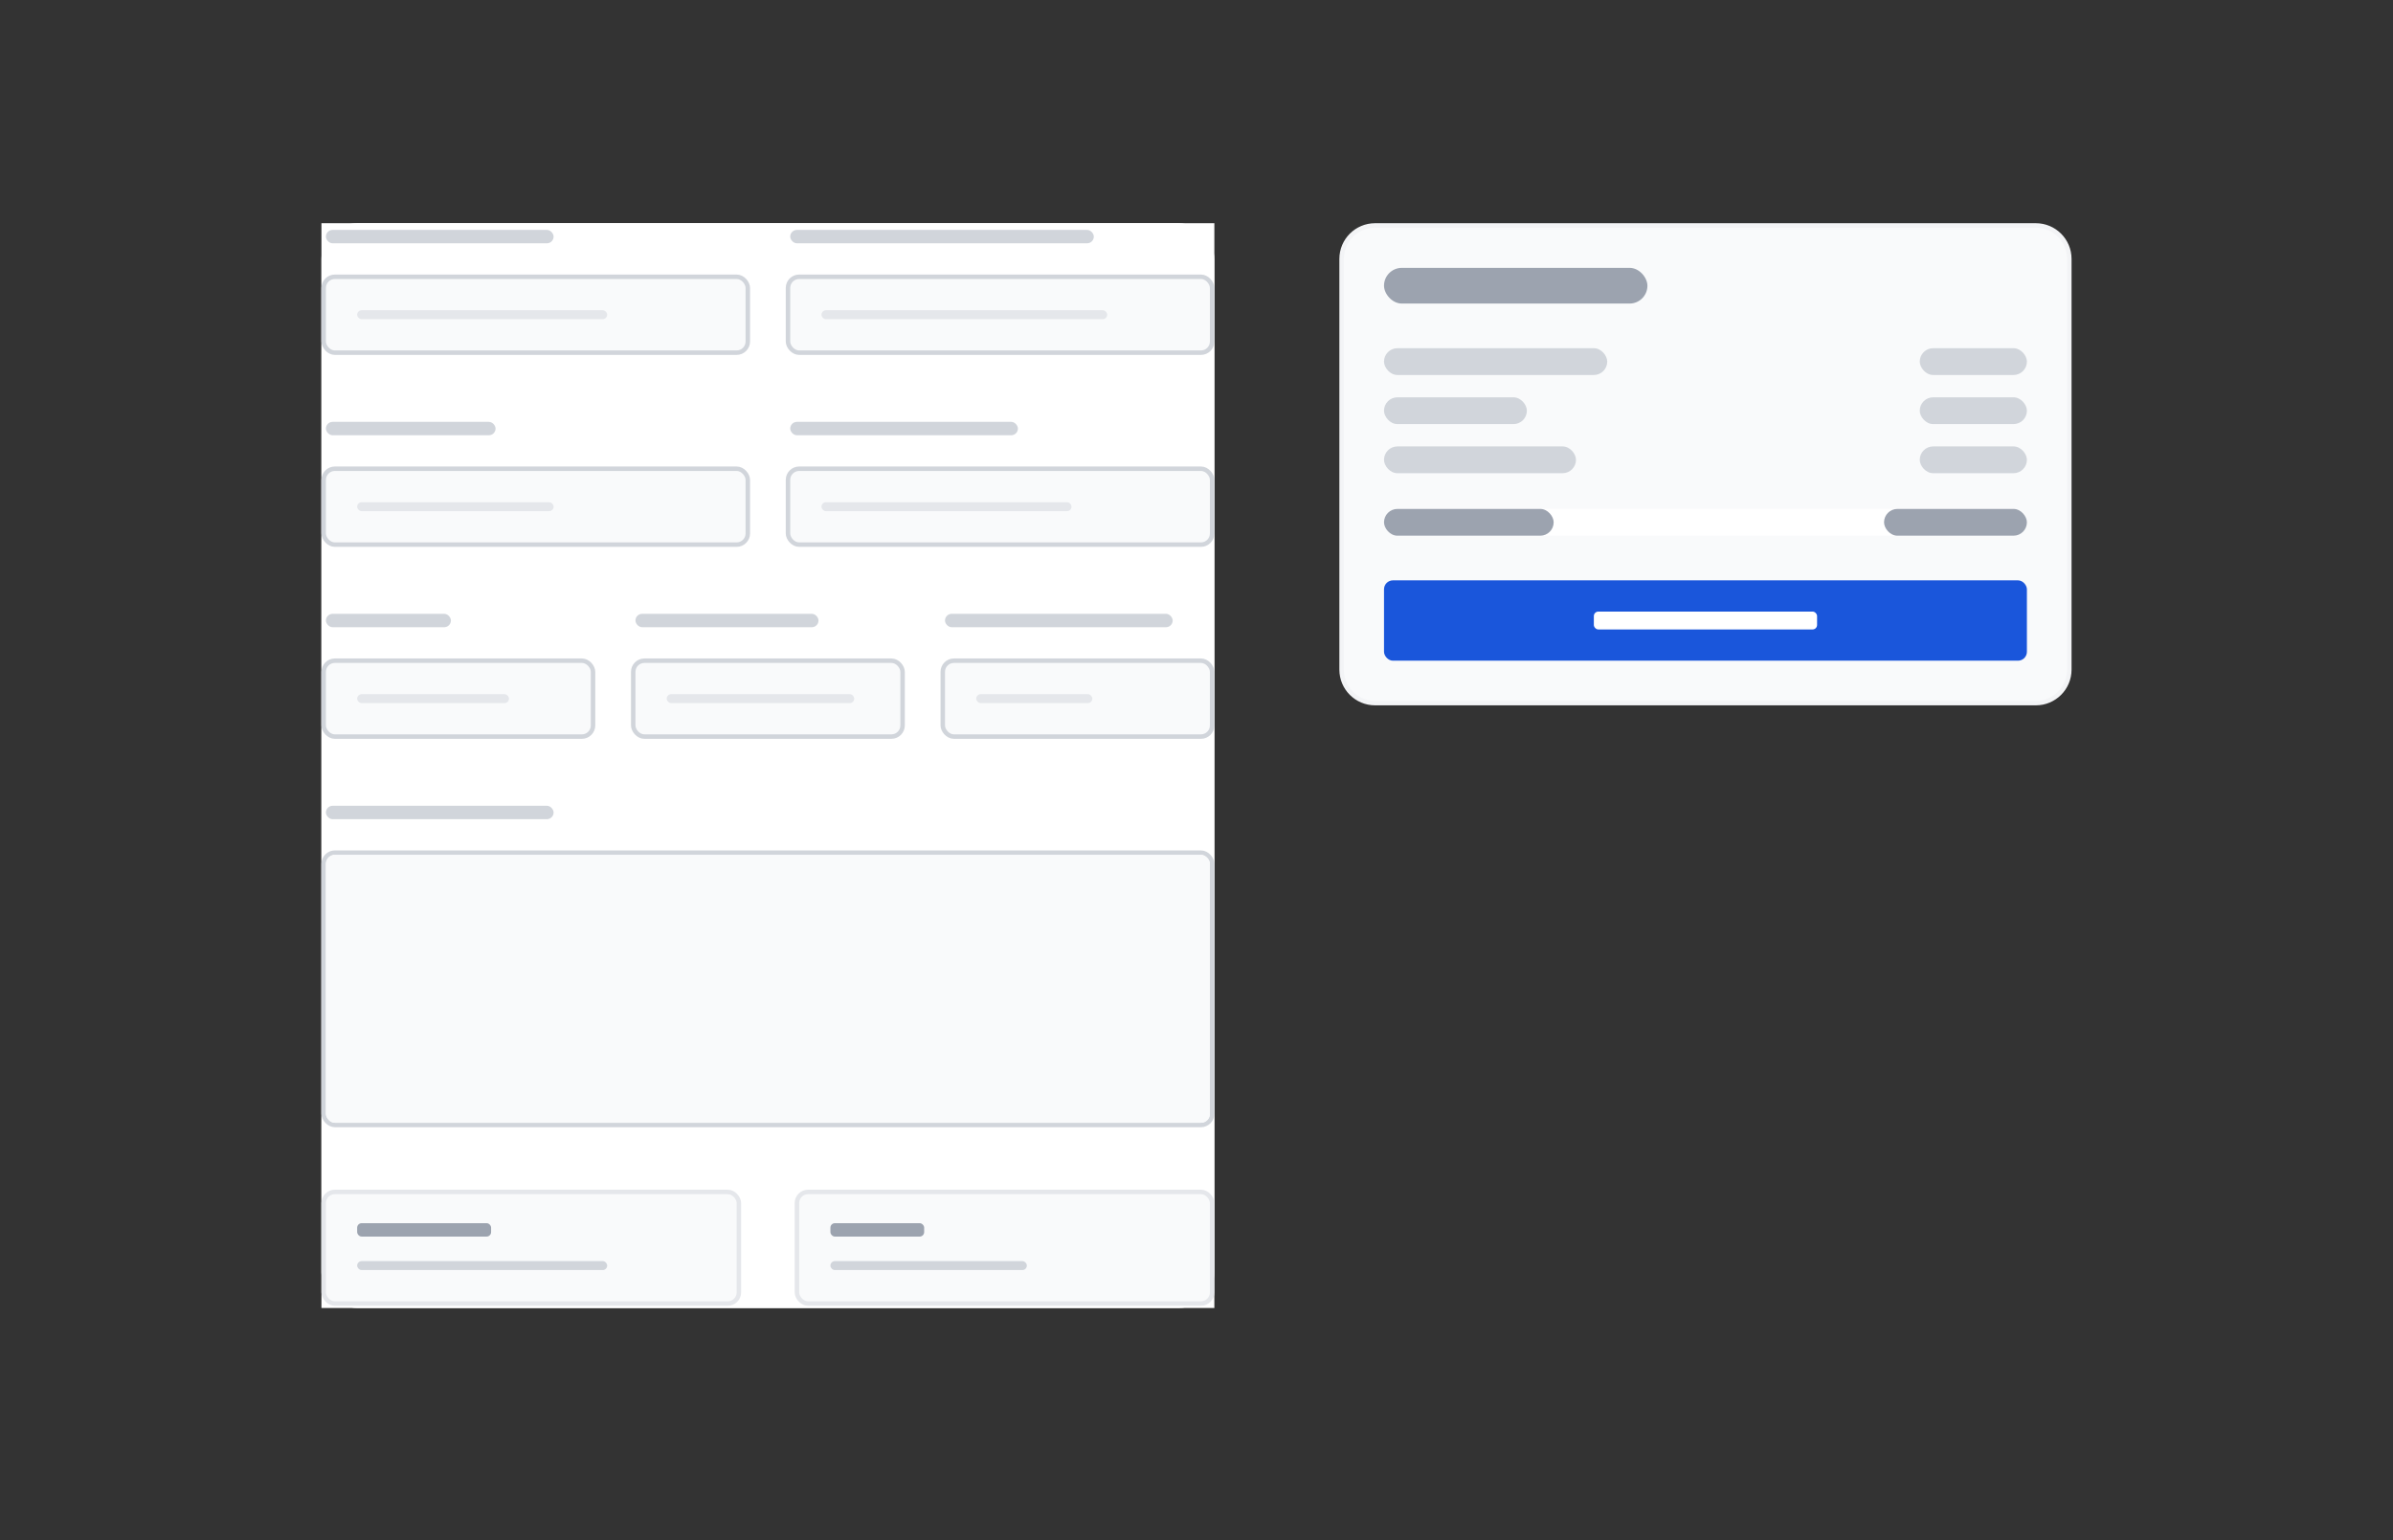 <svg width="536" height="345" viewBox="0 0 536 345" fill="none" xmlns="http://www.w3.org/2000/svg">
<rect x="0" y="0" width="536" height="345" fill="#333333" stroke="none"/>
<rect x="72" y="50" width="200" height="243" rx="8" fill="white"/>
<rect width="200" height="243" transform="translate(72 50)" fill="white"/>
<rect x="73" y="51.5" width="51" height="3" rx="1.5" fill="#D1D5DB"/>
<rect x="72.5" y="62" width="95" height="17" rx="2.5" fill="#F9FAFB"/>
<rect x="72.5" y="62" width="95" height="17" rx="2.5" stroke="#D1D5DB"/>
<rect x="80" y="69.5" width="56" height="2" rx="1" fill="#E5E7EB"/>
<rect x="177" y="51.5" width="68" height="3" rx="1.5" fill="#D1D5DB"/>
<rect x="176.5" y="62" width="95" height="17" rx="2.5" fill="#F9FAFB"/>
<rect x="176.5" y="62" width="95" height="17" rx="2.5" stroke="#D1D5DB"/>
<rect x="184" y="69.5" width="64" height="2" rx="1" fill="#E5E7EB"/>
<rect x="73" y="94.5" width="38" height="3" rx="1.5" fill="#D1D5DB"/>
<rect x="72.5" y="105" width="95" height="17" rx="2.5" fill="#F9FAFB"/>
<rect x="72.5" y="105" width="95" height="17" rx="2.5" stroke="#D1D5DB"/>
<rect x="80" y="112.5" width="44" height="2" rx="1" fill="#E5E7EB"/>
<rect x="177" y="94.5" width="51" height="3" rx="1.5" fill="#D1D5DB"/>
<rect x="176.5" y="105" width="95" height="17" rx="2.5" fill="#F9FAFB"/>
<rect x="176.5" y="105" width="95" height="17" rx="2.5" stroke="#D1D5DB"/>
<rect x="184" y="112.5" width="56" height="2" rx="1" fill="#E5E7EB"/>
<rect x="73" y="137.5" width="28" height="3" rx="1.5" fill="#D1D5DB"/>
<rect x="72.5" y="148" width="60.333" height="17" rx="2.5" fill="#F9FAFB"/>
<rect x="72.5" y="148" width="60.333" height="17" rx="2.5" stroke="#D1D5DB"/>
<rect x="80" y="155.5" width="34" height="2" rx="1" fill="#E5E7EB"/>
<rect x="142.334" y="137.5" width="41" height="3" rx="1.5" fill="#D1D5DB"/>
<rect x="141.834" y="148" width="60.333" height="17" rx="2.5" fill="#F9FAFB"/>
<rect x="141.834" y="148" width="60.333" height="17" rx="2.5" stroke="#D1D5DB"/>
<rect x="149.334" y="155.5" width="42" height="2" rx="1" fill="#E5E7EB"/>
<rect x="211.666" y="137.5" width="51" height="3" rx="1.5" fill="#D1D5DB"/>
<rect x="211.166" y="148" width="60.333" height="17" rx="2.5" fill="#F9FAFB"/>
<rect x="211.166" y="148" width="60.333" height="17" rx="2.5" stroke="#D1D5DB"/>
<rect x="218.666" y="155.5" width="26" height="2" rx="1" fill="#E5E7EB"/>
<rect x="73" y="180.5" width="51" height="3" rx="1.5" fill="#D1D5DB"/>
<rect x="72.5" y="191" width="199" height="61" rx="2.5" stroke="#D1D5DB"/>
<rect x="73" y="191.5" width="198" height="60" rx="2" fill="#F9FAFB"/>
<rect x="72.5" y="267" width="93" height="25" rx="2.5" fill="#F9FAFB"/>
<rect x="72.5" y="267" width="93" height="25" rx="2.5" stroke="#E5E7EB"/>
<rect x="80" y="274" width="30" height="3" rx="1" fill="#9CA3AF"/>
<rect x="80" y="282.5" width="56" height="2" rx="1" fill="#D1D5DB"/>
<rect x="178.5" y="267" width="93" height="25" rx="2.5" fill="#F9FAFB"/>
<rect x="178.5" y="267" width="93" height="25" rx="2.5" stroke="#E5E7EB"/>
<rect x="186" y="274" width="21" height="3" rx="1" fill="#9CA3AF"/>
<rect x="186" y="282.5" width="44" height="2" rx="1" fill="#D1D5DB"/>
<path d="M300.5 58C300.5 53.858 303.858 50.5 308 50.5H456C460.142 50.5 463.5 53.858 463.5 58V150C463.5 154.142 460.142 157.5 456 157.5H308C303.858 157.5 300.5 154.142 300.5 150V58Z" fill="#F9FAFB"/>
<path d="M300.5 58C300.5 53.858 303.858 50.5 308 50.5H456C460.142 50.5 463.5 53.858 463.5 58V150C463.5 154.142 460.142 157.5 456 157.5H308C303.858 157.5 300.5 154.142 300.5 150V58Z" stroke="#F3F4F6"/>
<rect x="310" y="60" width="59" height="8" rx="4" fill="#9CA3AF"/>
<rect x="310" y="78" width="50" height="6" rx="3" fill="#D1D5DB"/>
<rect x="430" y="78" width="24" height="6" rx="3" fill="#D1D5DB"/>
<rect x="310" y="89" width="32" height="6" rx="3" fill="#D1D5DB"/>
<rect x="430" y="89" width="24" height="6" rx="3" fill="#D1D5DB"/>
<rect x="310" y="100" width="43" height="6" rx="3" fill="#D1D5DB"/>
<rect x="430" y="100" width="24" height="6" rx="3" fill="#D1D5DB"/>
<rect x="310" y="114" width="144" height="6" rx="3" fill="white"/>
<rect x="310" y="114" width="38" height="6" rx="3" fill="#9CA3AF"/>
<rect x="422" y="114" width="32" height="6" rx="3" fill="#9CA3AF"/>
<rect x="310" y="130" width="144" height="18" rx="2" fill="#1A56DB"/>
<rect x="357" y="137" width="50" height="4" rx="1" fill="white"/>
</svg>

